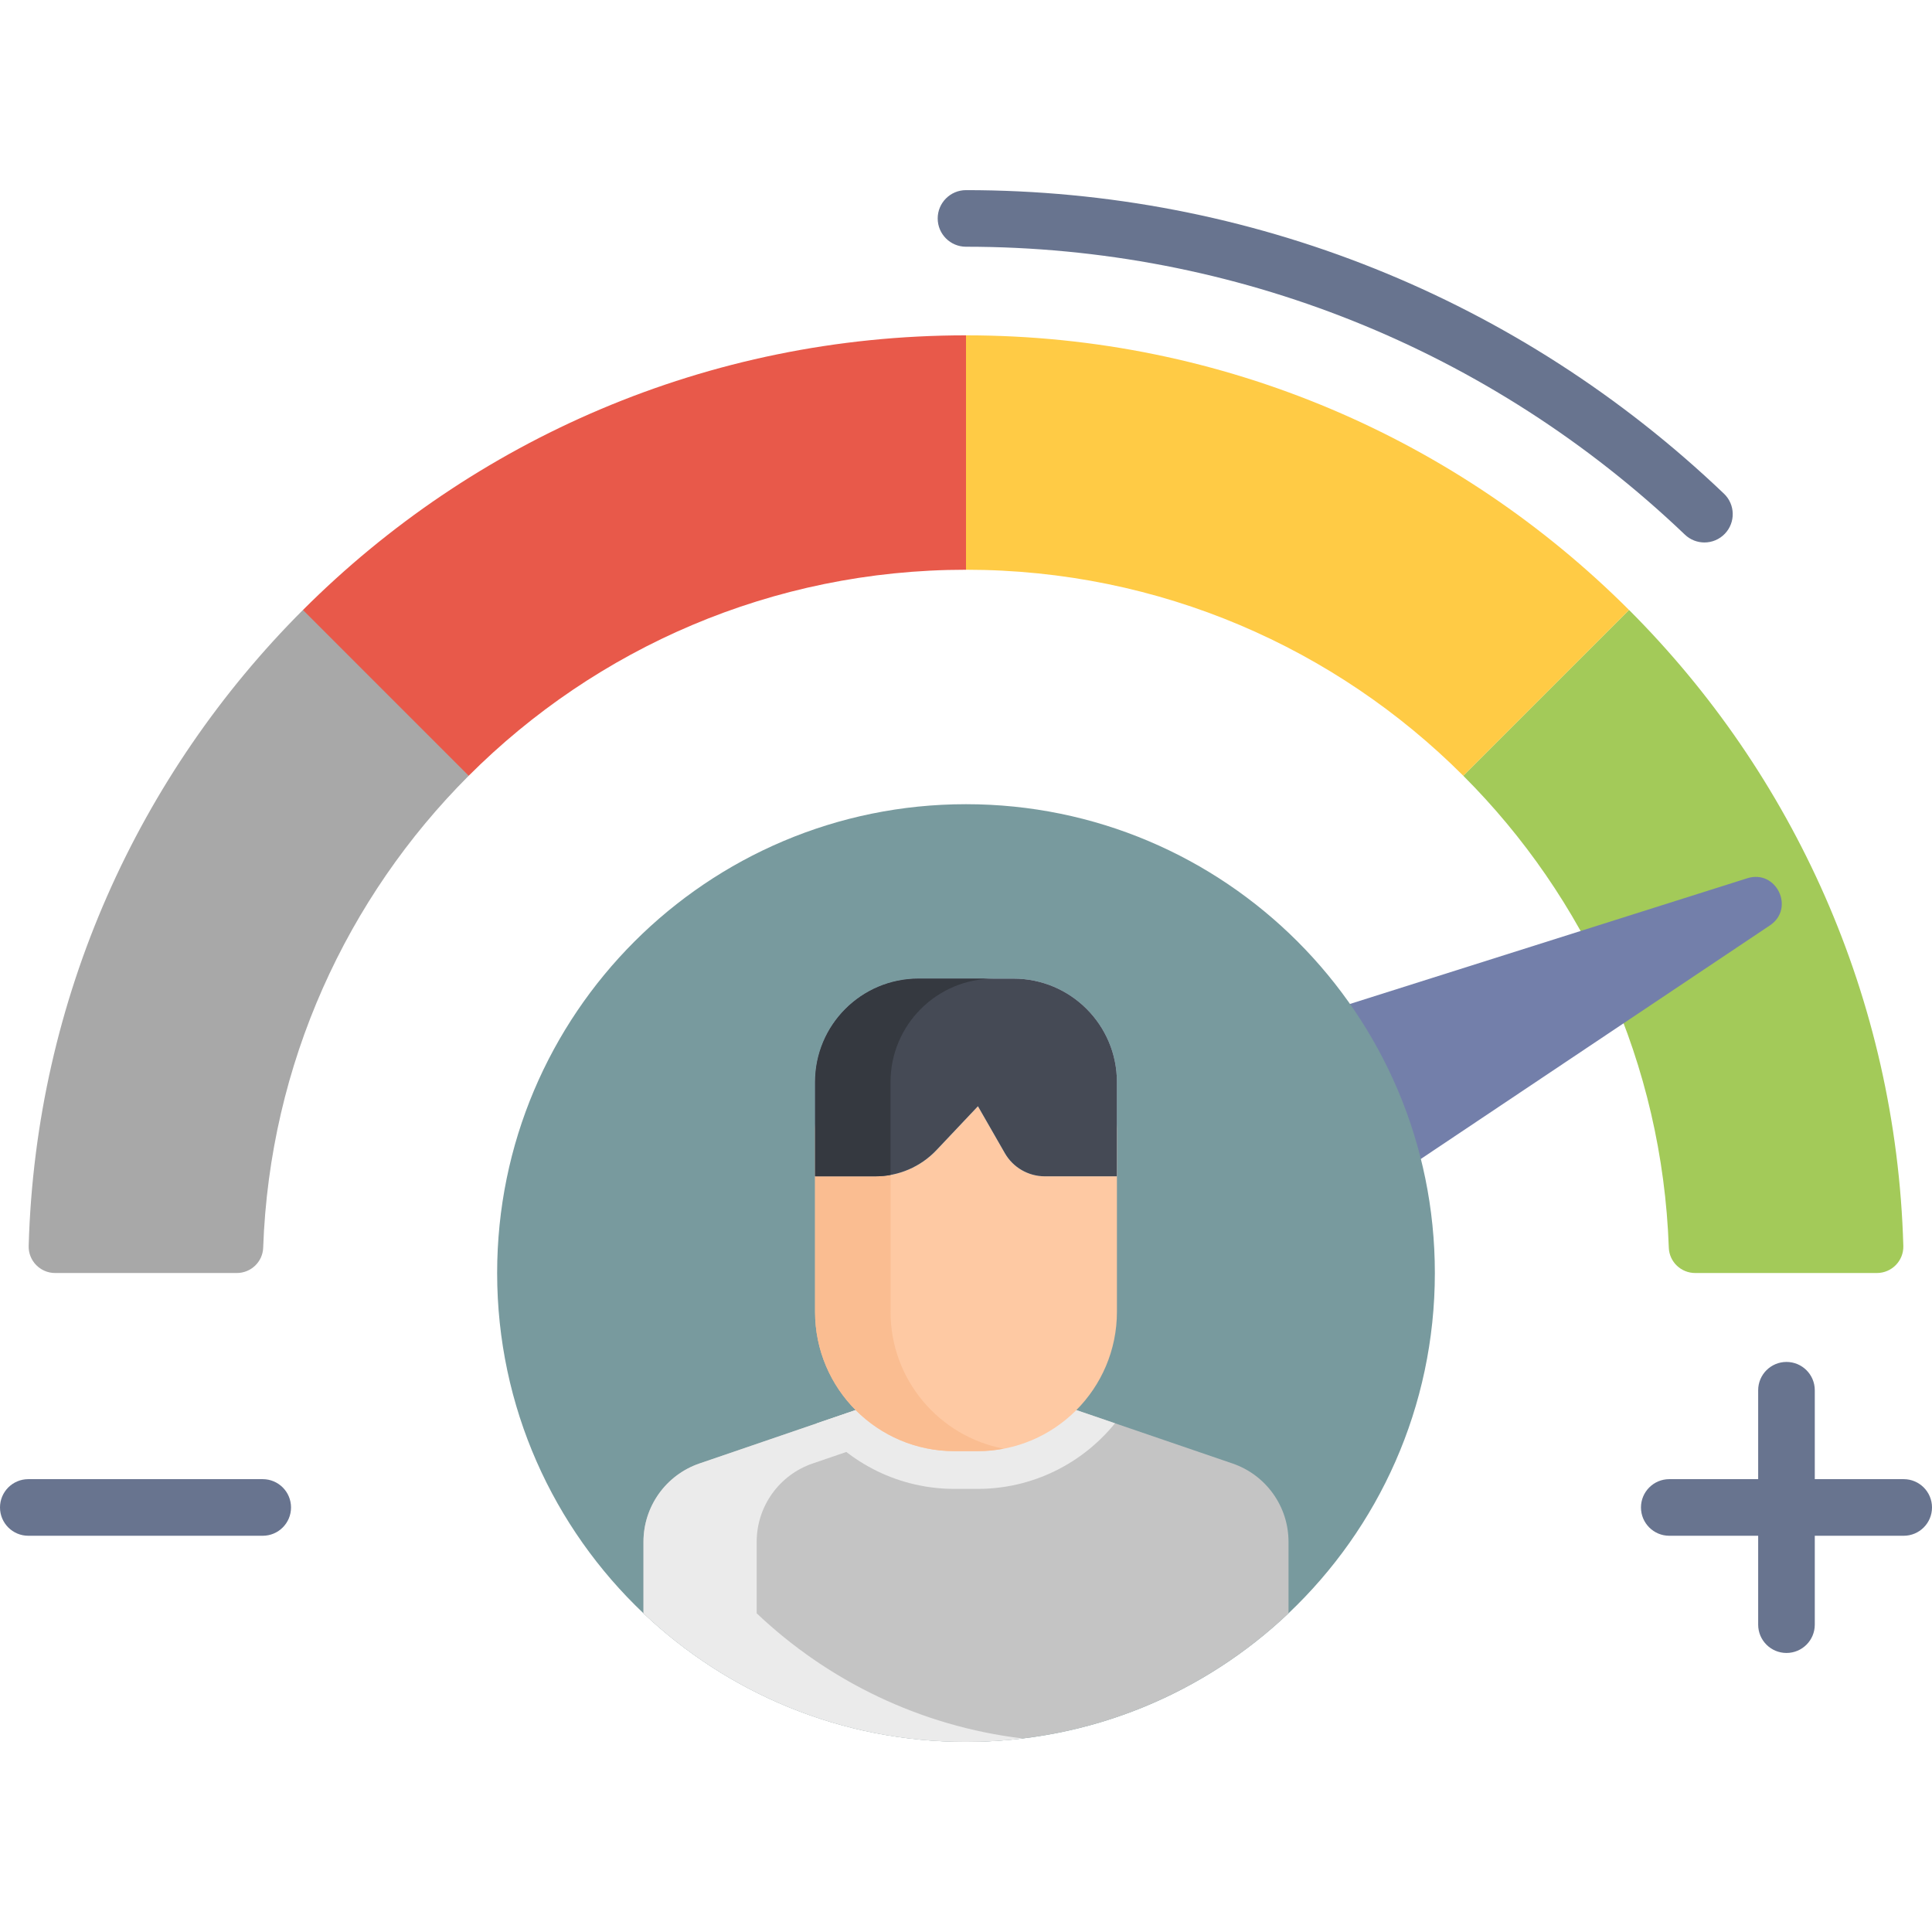<svg width="140" height="140" viewBox="0 0 140 140" fill="none" xmlns="http://www.w3.org/2000/svg">
<g clip-path="url(#clip0)">
<path d="M123.509 39.309C123 39.309 122.491 39.12 122.094 38.742C107.995 25.288 89.495 17.879 70 17.879C68.867 17.879 67.949 16.962 67.949 15.829C67.949 14.696 68.867 13.778 70 13.778C90.554 13.778 110.06 21.59 124.925 35.774C125.745 36.556 125.775 37.854 124.993 38.674C124.59 39.096 124.05 39.309 123.509 39.309Z" fill="#68748F"/>
<path d="M106.036 56.213V56.216C114.854 65.034 120.456 77.074 120.928 90.414C120.964 91.439 121.814 92.247 122.84 92.247H136.006C137.082 92.247 137.952 91.36 137.922 90.284C137.411 72.301 129.912 56.068 118.049 44.201H118.046L106.036 56.213Z" fill="#A3CA59"/>
<path d="M69.999 24.3L67.265 27.273V38.484L69.999 41.286C84.071 41.286 96.813 46.99 106.033 56.213H106.036L118.046 44.201C105.746 31.905 88.76 24.3 69.999 24.3Z" fill="#FFCB45"/>
<path d="M126.612 63.642L82.153 77.707L89.494 92.99L128.254 67.058C130.094 65.826 128.723 62.974 126.612 63.642Z" fill="#737FAA"/>
<path d="M19.038 111.287H2.051C0.918 111.287 0 110.369 0 109.236C0 108.103 0.918 107.185 2.051 107.185H19.038C20.171 107.185 21.089 108.103 21.089 109.236C21.089 110.369 20.171 111.287 19.038 111.287Z" fill="#68748F"/>
<path d="M137.949 107.185H131.506V100.742C131.506 99.609 130.588 98.691 129.455 98.691C128.323 98.691 127.404 99.609 127.404 100.742V107.185H120.962C119.829 107.185 118.911 108.103 118.911 109.236C118.911 110.369 119.829 111.287 120.962 111.287H127.404V117.73C127.404 118.862 128.323 119.78 129.455 119.78C130.588 119.78 131.506 118.862 131.506 117.73V111.287H137.949C139.082 111.287 140 110.369 140 109.236C140 108.103 139.082 107.185 137.949 107.185Z" fill="#68748F"/>
<path d="M103.975 92.247C103.975 101.96 99.901 110.718 93.371 116.906C87.279 122.681 79.054 126.222 70 126.222C60.946 126.222 52.721 122.681 46.629 116.906C40.099 110.718 36.025 101.96 36.025 92.247C36.025 73.484 51.237 58.275 70 58.275C88.763 58.275 103.975 73.484 103.975 92.247Z" fill="#789A9E"/>
<path d="M93.371 111.724V116.906C87.279 122.681 79.054 126.222 70 126.222C60.947 126.222 52.721 122.681 46.629 116.906V111.724C46.629 109.162 48.259 106.882 50.684 106.051L59.202 103.136L63.626 101.624H76.374L80.798 103.136L89.316 106.051C91.741 106.882 93.371 109.162 93.371 111.724Z" fill="#C4C4C4"/>
<path d="M74.101 125.976C72.759 126.14 71.389 126.222 70 126.222C60.946 126.222 52.721 122.681 46.629 116.906V111.724C46.629 109.162 48.259 106.882 50.684 106.05L63.626 101.624H71.829L58.887 106.05C56.462 106.882 54.832 109.162 54.832 111.724V116.906C59.989 121.795 66.678 125.084 74.101 125.976Z" fill="#EBEBEB"/>
<path d="M80.798 103.136C78.446 106.034 74.853 107.891 70.834 107.891H69.166C65.146 107.891 61.553 106.034 59.202 103.136L63.626 101.624H76.374L80.798 103.136Z" fill="#EBEBEB"/>
<path d="M59.063 81.783V95.055C59.063 100.634 63.586 105.157 69.165 105.157H70.835C76.415 105.157 80.937 100.634 80.937 95.055V81.783C80.937 80.074 79.552 78.689 77.844 78.689H62.157C60.448 78.689 59.063 80.074 59.063 81.783Z" fill="#FEC9A3"/>
<path d="M72.734 104.976C72.119 105.096 71.485 105.156 70.834 105.156H69.166C63.585 105.156 59.062 100.634 59.062 95.055V81.783C59.062 80.074 60.449 78.69 62.158 78.69H67.626C65.918 78.69 64.531 80.074 64.531 81.783V95.055C64.531 99.986 68.061 104.09 72.734 104.976Z" fill="#FABD91"/>
<path d="M59.063 85.24H63.448C65.119 85.24 66.717 84.552 67.865 83.337L70.865 80.162L72.814 83.561C73.41 84.6 74.516 85.24 75.713 85.24H80.937V78.414C80.937 74.272 77.58 70.914 73.438 70.914H66.562C62.42 70.914 59.063 74.272 59.063 78.414V85.24Z" fill="#D8ECFE"/>
<path d="M59.063 85.24H63.448C65.119 85.24 66.717 84.552 67.865 83.337L70.865 80.162L72.814 83.561C73.41 84.6 74.516 85.24 75.713 85.24H80.937V78.414C80.937 74.272 77.58 70.914 73.438 70.914H66.562C62.42 70.914 59.063 74.272 59.063 78.414V85.24Z" fill="#454A55"/>
<path d="M66.563 70.914H72.032C67.889 70.914 64.531 74.271 64.531 78.414V85.141C64.178 85.206 63.815 85.239 63.448 85.239H59.062V78.414C59.062 74.271 62.42 70.914 66.563 70.914Z" fill="#353940"/>
<path d="M70 24.3V41.286C55.929 41.286 43.186 46.99 33.966 56.213H33.963L29.735 57.022L22.558 49.843L21.954 44.201C34.253 31.904 51.239 24.3 70 24.3Z" fill="#E8594A"/>
<path d="M33.963 56.213V56.216C25.145 65.034 19.543 77.074 19.071 90.414C19.035 91.439 18.185 92.247 17.16 92.247H3.994C2.918 92.247 2.048 91.36 2.078 90.284C2.588 72.301 10.088 56.068 21.951 44.201H21.954L33.963 56.213Z" fill="#A8A8A8"/>
</g>
<defs>
<clipPath id="clip0">
<rect width="140" height="140" fill="white"/>
</clipPath>
</defs>
</svg>
